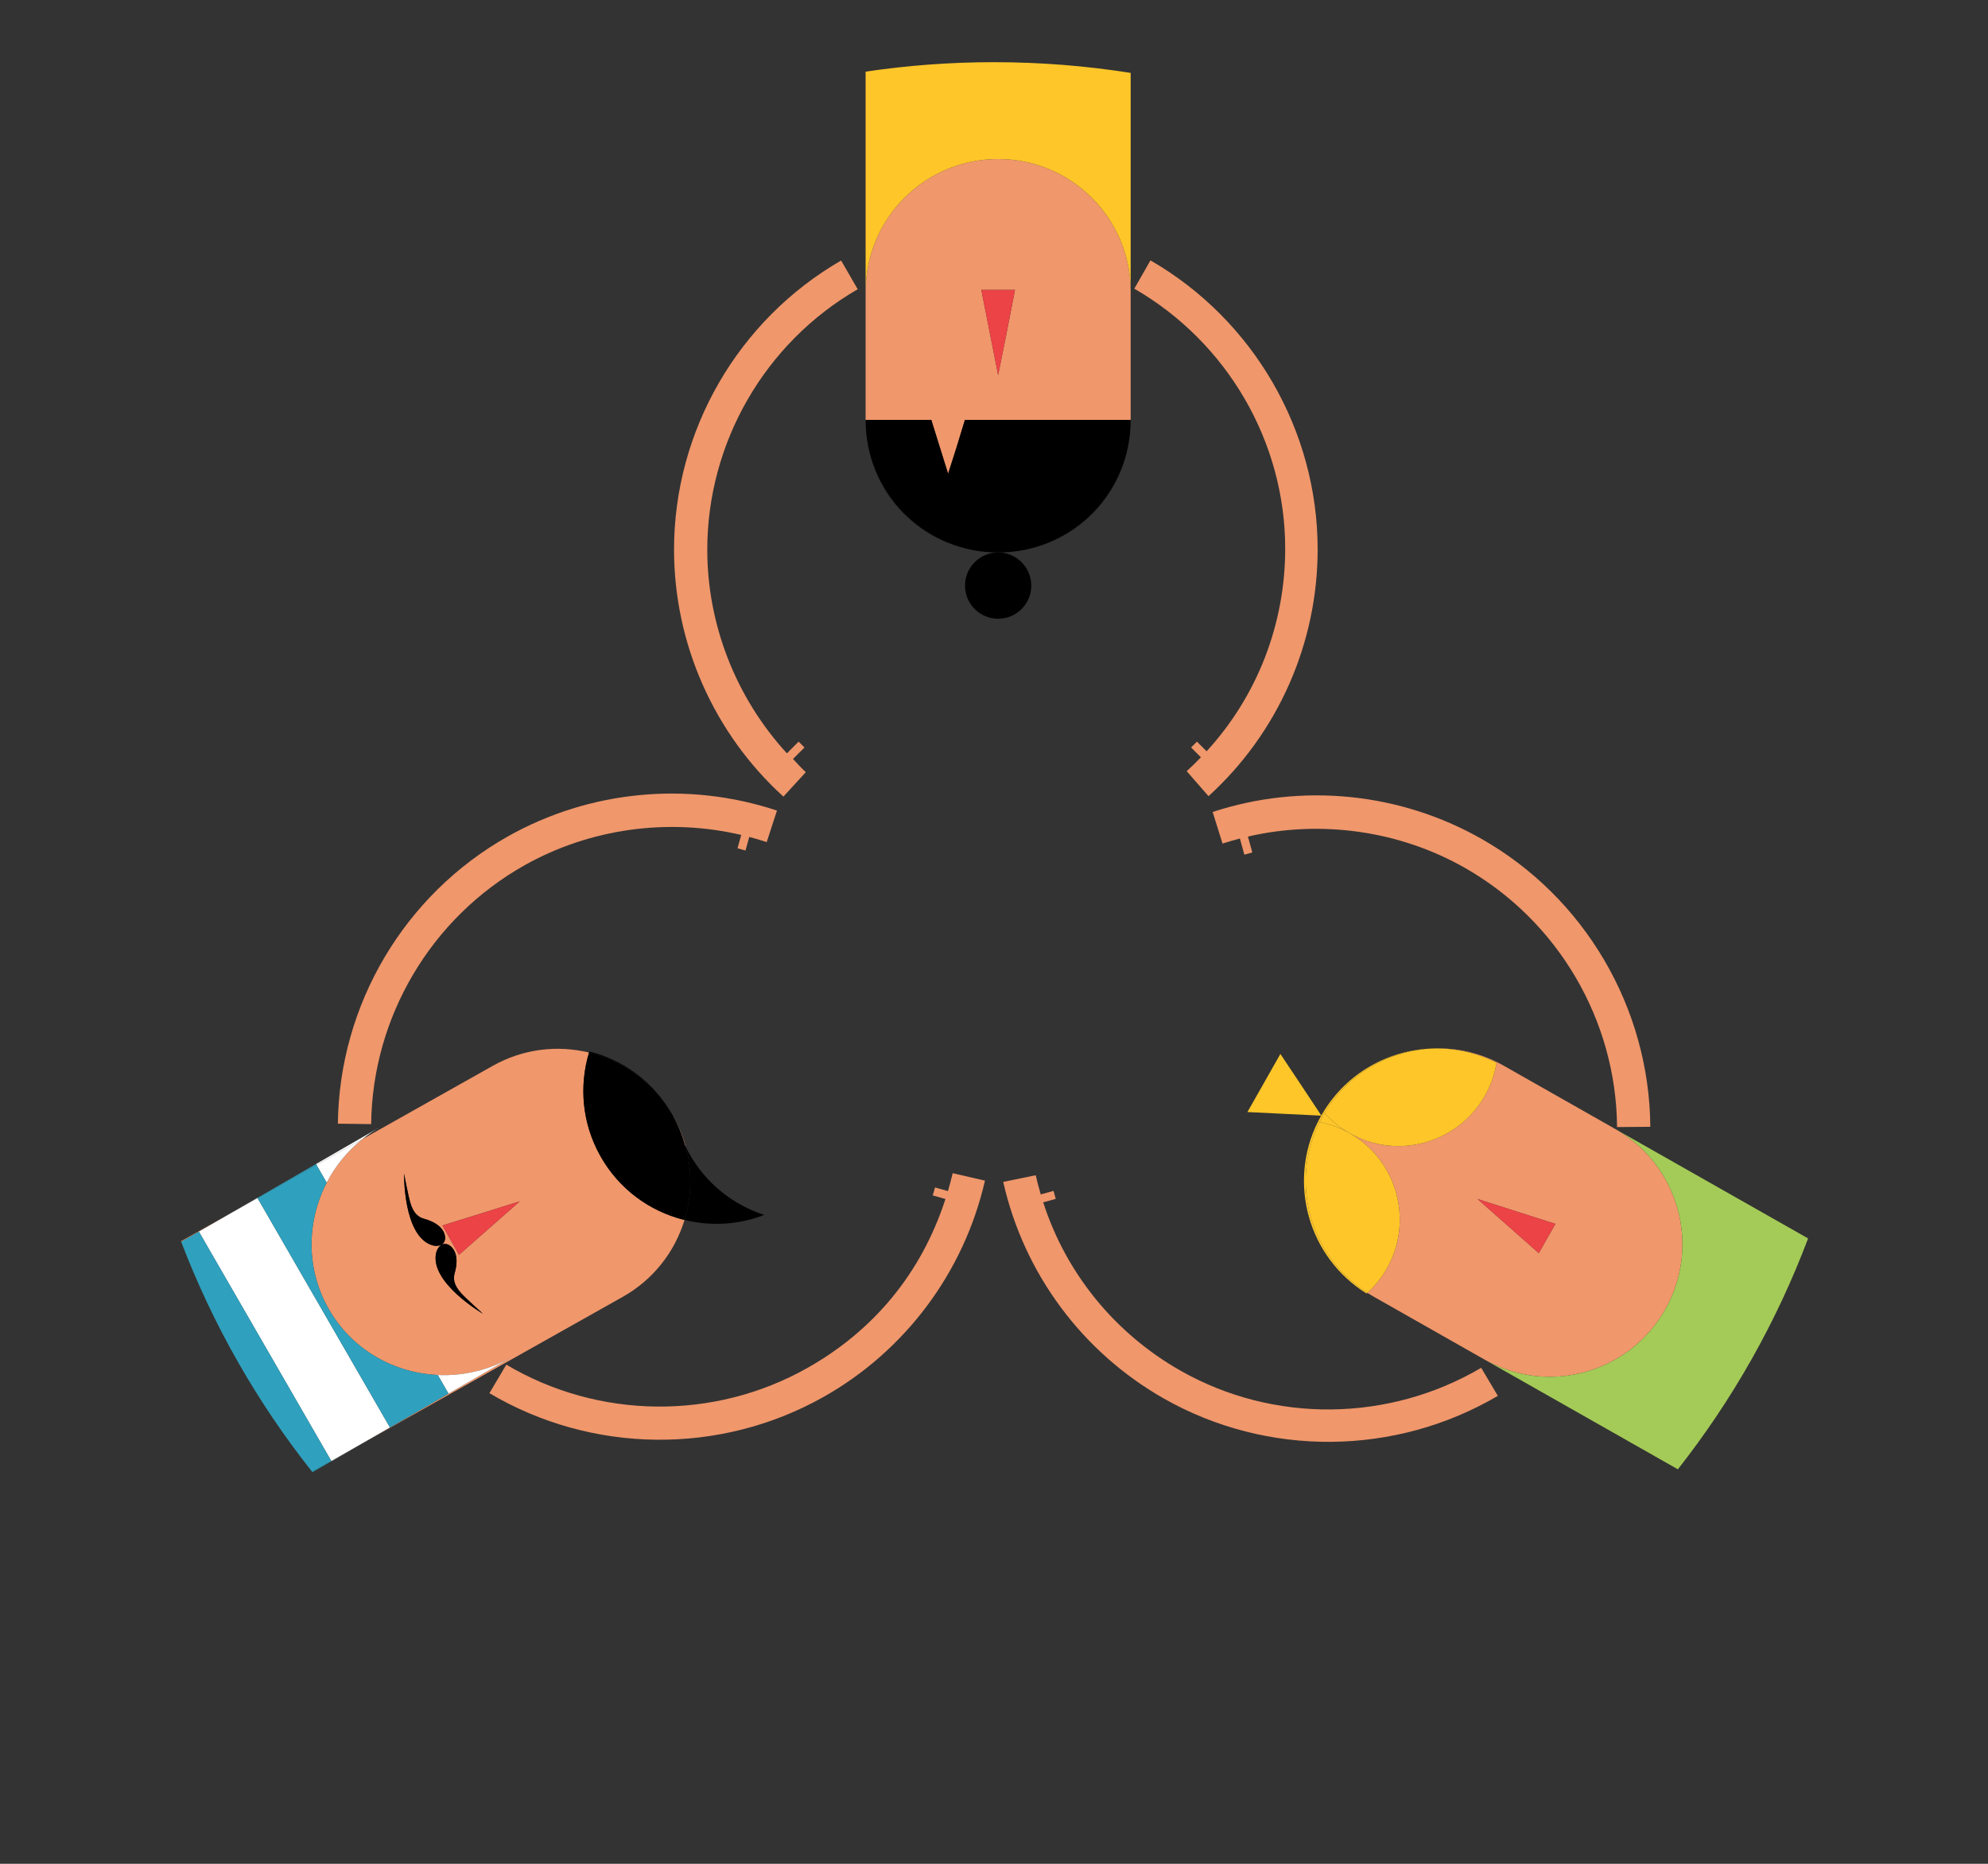 <?xml version="1.0" encoding="utf-8"?>
<!-- Generator: Adobe Illustrator 16.0.0, SVG Export Plug-In . SVG Version: 6.00 Build 0)  -->
<!DOCTYPE svg PUBLIC "-//W3C//DTD SVG 1.1//EN" "http://www.w3.org/Graphics/SVG/1.1/DTD/svg11.dtd">
<svg version="1.1" id="Capa_1" xmlns="http://www.w3.org/2000/svg" xmlns:xlink="http://www.w3.org/1999/xlink" x="0px" y="0px"
	 width="480px" height="450px" viewBox="0 0 480 450" enable-background="new 0 0 480 450" xml:space="preserve">
<rect x="0" y="0" width="480" height="450" fill="#333333" stroke="none"/>
<path fill="#F0976B" d="M239.412,133.354c0.522,0.026,1.047,0.04,1.575,0.04c0.004,0,0.009,0,0.013,0s0.009,0,0.013,0
	c0.504,0,1.005-0.015,1.503-0.038c-0.502,0.023-1.007,0.038-1.515,0.038C240.468,133.393,239.939,133.379,239.412,133.354z"/>
<path fill="#F0976B" d="M209,101.394c0,0.022,0.001,0.044,0.002,0.067C209.002,101.438,209,101.416,209,101.394L209,101.394z"/>
<path fill="#F0976B" d="M240.999,38.396C223.329,38.394,209,52.72,209,70.394v30.999h15.862l2.027,6.493l2.028,6.494l2.024-6.322
	l2.03-6.665H273V70.394C273,52.72,258.675,38.394,240.999,38.396z M243.032,80.452L241,90.564l-2.032-10.284L236.939,70H241h4.062
	L243.032,80.452z"/>
<polygon fill="#EC4346" points="236.939,70 238.968,80.28 241,90.564 243.032,80.452 245.062,70 241,70 "/>
<path fill="#FEC629" d="M240.999,38.396C258.675,38.394,273,52.72,273,70.394V17.601c-10.752-1.697-21.771-2.589-33-2.589
	c-10.534,0-20.883,0.785-31,2.283v53.099C209,52.72,223.329,38.394,240.999,38.396z"/>
<path d="M242.516,133.355c16.97-0.774,30.486-14.48,30.485-31.962H273C273,118.56,259.486,132.563,242.516,133.355z"/>
<path d="M209.002,101.461c0.036,17.402,13.464,31.05,30.345,31.891C222.466,132.491,209.037,118.548,209.002,101.461z"/>
<path d="M230.943,108.058l-2.024,6.322l-2.028-6.494l-2.027-6.493H209c0,0.023,0.001,0.045,0.002,0.068
	c0.035,17.087,13.463,31.03,30.345,31.891c0.002,0,0.004,0,0.007,0.001c0.02,0,0.039,0,0.059,0.001
	c0.526,0.025,1.056,0.04,1.589,0.04c0.508,0,1.013-0.015,1.515-0.038C259.486,132.563,273,118.56,273,101.393h-40.027
	L230.943,108.058z"/>
<path d="M240.988,133.394c-4.412,0.008-7.988,3.587-7.987,8.002c0,4.415,3.582,7.998,7.998,7.997c4.42,0.001,8.002-3.581,8.002-8
	c0-4.413-3.577-7.992-7.987-8c-0.004,0-0.009,0-0.013,0S240.991,133.394,240.988,133.394z"/>
<polygon points="240.988,133.394 241,133.394 241.013,133.394 241,133.393 "/>
<path fill="#F0976B" d="M310.31,132.478c-0.001,18.237-6.79,35.649-18.979,48.913l-2.332-2.332l-1.414,1.414l2.374,2.374
	c-1.399,1.429-2.323,2.339-3.434,3.348l5.269,6.031c16.779-15.243,26.351-36.925,26.351-59.58
	c0.001-28.7-15.483-55.419-40.368-69.78l-3.9,6.832C296.287,82.633,310.309,106.629,310.31,132.478z"/>
<path fill="#F0976B" d="M189.154,192.337l5.404-5.896c-1.105-1.008-2.396-2.473-3.088-3.195l2.773-2.773l-1.415-1.414l-2.827,2.827
	c-12.191-13.264-19.229-30.923-19.229-49.157c-0.001-25.851,13.909-49.959,36.322-62.894l-4.006-6.936
	c-24.882,14.361-40.343,41.104-40.342,69.805C162.75,155.359,172.373,177.093,189.154,192.337z"/>
<path fill="#F0976B" d="M187.599,195.707c-21.513-7.15-45.2-4.889-64.944,6.219c-25.014,14.069-40.759,40.652-41.075,69.379
	l8.038,0.104c0.281-25.883,14.495-49.82,37.022-62.491c15.897-8.943,34.79-11.454,52.328-7.326l-0.901,3.221l1.927,0.538
	l0.918-3.281c0.968,0.249,2.784,0.771,4.209,1.242L187.599,195.707z"/>
<path fill="#F0976B" d="M228.878,287.574l-3.126-0.874l-0.539,1.926l3.065,0.858c-5.853,18.095-17.517,31.896-33.409,40.839
	c-22.529,12.672-50.356,12.354-72.621-0.838l-4.079,6.887c24.719,14.642,55.604,15.008,80.62,0.935
	c19.747-11.108,33.972-30.151,39.028-52.25l-7.795-1.8C229.689,284.718,229.169,286.618,228.878,287.574z"/>
<path fill="#F0976B" d="M78.88,285.539c-4.879,9.411-5.058,20.915,0.557,30.642c5.616,9.726,15.669,15.322,26.257,15.803
	c6.074,0.276,12.323-1.126,18.014-4.412l-15.421,8.903l-14.135,8.161l-6.505,3.755l62.714-35.277
	c7.475-4.205,12.6-10.965,14.915-18.566c-0.09-0.022-0.182-0.036-0.271-0.059c-8.203-2.09-15.566-7.401-20.04-15.358
	c-4.458-7.922-5.172-16.926-2.743-24.998c-7.598-1.847-15.885-0.937-23.239,3.199l-31.546,17.745
	C83.805,278.002,80.929,281.586,78.88,285.539z M105.312,302.486c0.327-1.408,1.309-1.959,1.309-1.959s0.914-0.543,1.977,0.193
	c1.209,0.846,2.246,2.889,1.205,6.58c-0.358,1.263-0.422,2.778,1.604,4.995c1.2,1.312,5.178,4.883,5.178,4.883
	S103.649,309.622,105.312,302.486z M116.116,292.999l9.39-2.953l-7.34,6.461l-7.345,6.459l-1.988-3.539l-1.991-3.543
	L116.116,292.999z M97.562,283.364c0,0,0.983,5.252,1.485,6.964c0.843,2.879,2.171,3.609,3.434,3.963
	c3.698,1.023,4.906,2.975,4.997,4.445c0.082,1.289-0.855,1.789-0.855,1.789s-0.982,0.554-2.354,0.104
	C97.304,298.339,97.562,283.364,97.562,283.364z"/>
<path fill="#F0976B" d="M165.344,276.411c0.073,0.155,0.151,0.31,0.227,0.465c-0.68-2.509-1.675-4.975-3.008-7.344
	c-0.038-0.067-0.08-0.131-0.118-0.198c0.36,0.651,0.696,1.309,1.008,1.975C164.237,272.977,164.869,274.682,165.344,276.411z"/>
<path fill="#F0976B" d="M56.107,292.7l-12.411,6.981c0.019,0.051,0.038,0.101,0.057,0.151l4.265-2.462L56.107,292.7z"/>
<polygon fill="#EC4346" points="110.822,302.966 118.166,296.507 125.506,290.046 116.116,292.999 106.842,295.884 108.833,299.427 
	"/>
<path d="M165.276,294.547c6.249,1.539,12.966,1.223,19.264-1.214c-7.42-2.394-13.991-7.474-18.114-14.804
	c-0.307-0.545-0.586-1.098-0.854-1.653C167.166,282.767,166.998,288.889,165.276,294.547z"/>
<path d="M162.445,269.334c-0.024-0.044-0.044-0.09-0.068-0.134c-4.48-7.968-11.864-13.265-20.079-15.335
	c-0.027,0.088-0.049,0.179-0.076,0.267C150.47,256.137,157.904,261.396,162.445,269.334z"/>
<path d="M144.964,279.13c4.474,7.957,11.837,13.269,20.04,15.358c0.09,0.022,0.182,0.036,0.271,0.059
	c1.723-5.658,1.891-11.78,0.295-17.671c-0.075-0.155-0.153-0.31-0.227-0.465c-0.475-1.729-1.107-3.435-1.892-5.103
	c-0.312-0.666-0.648-1.323-1.008-1.975c-4.541-7.938-11.974-13.197-20.223-15.202C139.792,262.204,140.506,271.208,144.964,279.13z"
	/>
<path d="M104.269,300.63c1.371,0.449,2.354-0.104,2.354-0.104s0.938-0.5,0.855-1.789c-0.091-1.471-1.299-3.422-4.997-4.445
	c-1.263-0.354-2.591-1.084-3.434-3.963c-0.502-1.712-1.485-6.964-1.485-6.964S97.304,298.339,104.269,300.63z"/>
<path d="M111.406,312.296c-2.025-2.217-1.962-3.732-1.604-4.995c1.041-3.691,0.004-5.734-1.205-6.58
	c-1.062-0.736-1.977-0.193-1.977-0.193s-0.981,0.551-1.309,1.959c-1.663,7.136,11.271,14.692,11.271,14.692
	S112.606,313.608,111.406,312.296z"/>
<path fill="#F0976B" d="M251.88,290.294l3.029-0.836l-0.532-1.929l-3.09,0.854c-0.554-1.924-0.885-3.169-1.212-4.631l-7.847,1.605
	c4.979,22.12,19.108,41.146,38.813,52.326c24.958,14.166,55.84,13.887,80.61-0.663l-4.018-6.771
	c-22.309,13.109-50.101,13.458-72.581,0.697C269.19,321.948,257.396,307.444,251.88,290.294z"/>
<path fill="#F0976B" d="M357.674,202.517c-19.701-11.184-43.344-13.545-64.882-6.473l2.385,7.63
	c1.423-0.466,3.223-0.974,4.191-1.222l1.073,3.9l1.93-0.531l-1.059-3.841c17.552-4.058,36.458-1.482,52.318,7.52
	c22.479,12.757,36.617,36.745,36.805,62.622l8.031-0.065C398.257,243.328,382.633,216.682,357.674,202.517z"/>
<path fill="#F0976B" d="M402.049,316.211c8.712-15.352,3.341-34.856-11.989-43.593l-27.013-15.329
	c-5.474-3.106-11.475-4.415-17.327-4.129c5.263-0.19,10.632,0.91,15.619,3.449c-0.449,2.718-1.374,5.406-2.813,7.94
	c-6.541,11.526-21.19,15.568-32.718,9.027c11.527,6.541,15.568,21.192,9.03,32.718c-1.282,2.252-2.875,4.206-4.688,5.863
	c0.43,0.271,0.866,0.536,1.312,0.79l27.036,15.343C373.855,336.954,393.338,331.557,402.049,316.211z M371.537,302.562l-7.365-6.518
	l-7.427-6.55l9.401,3l9.403,3.002l-2.006,3.53L371.537,302.562z"/>
<polygon fill="#EC4346" points="366.147,292.495 356.745,289.495 364.172,296.045 371.537,302.562 373.544,299.027 375.55,295.497 
	"/>
<path fill="#A4CB57" d="M390.06,272.618l46.501,26.389v-0.001l-46.55-26.417C390.028,272.599,390.043,272.609,390.06,272.618z"/>
<path fill="#A4CB57" d="M358.423,328.251l46.694,26.498l0.001-0.001l-46.62-26.457C358.473,328.277,358.448,328.265,358.423,328.251
	z"/>
<path fill="#A4CB57" d="M402.049,316.211c-8.711,15.346-28.194,20.743-43.551,12.08l46.62,26.457
	c13.154-16.718,23.812-35.487,31.442-55.741l-46.501-26.389C405.39,281.354,410.761,300.859,402.049,316.211z"/>
<path fill="#FEC629" d="M319.022,269.324l-4.9-7.393l-4.977-7.461l-3.979,7.016l-3.978,7.009l8.933,0.438l8.88,0.43
	c0.004-0.007,0.008-0.015,0.012-0.022C319.015,269.335,319.019,269.33,319.022,269.324z"/>
<path fill="#FEC629" d="M319.426,269.324c0.117-0.206,0.244-0.403,0.364-0.606c-0.079-0.089-0.169-0.172-0.247-0.262
	c-0.173,0.29-0.352,0.572-0.521,0.868l0.028,0.042l-0.05-0.003c-0.273,0.485-0.533,0.974-0.779,1.465
	c0.122,0.022,0.243,0.058,0.365,0.082C318.851,270.377,319.129,269.848,319.426,269.324z"/>
<path fill="#FEC629" d="M319.79,268.718c-0.12,0.203-0.247,0.4-0.364,0.606c-0.297,0.523-0.575,1.053-0.84,1.586
	c2.469,0.488,4.907,1.356,7.222,2.667C323.486,272.261,321.478,270.602,319.79,268.718z"/>
<path fill="#FEC629" d="M319.022,269.324c-0.003,0.006-0.007,0.011-0.01,0.017c-0.004,0.008-0.008,0.016-0.012,0.022l0.05,0.003
	L319.022,269.324z"/>
<path fill="#FEC629" d="M318.586,270.91c-0.122-0.024-0.243-0.06-0.365-0.082c-7.39,14.753-2.308,32.781,11.761,41.493
	c0.058-0.052,0.11-0.11,0.168-0.163C316.294,303.409,311.309,285.559,318.586,270.91z"/>
<path fill="#FEC629" d="M334.838,306.295c6.538-11.525,2.497-26.177-9.03-32.718c-2.314-1.311-4.753-2.179-7.222-2.667
	c-7.277,14.648-2.292,32.499,11.563,41.248C331.963,310.501,333.556,308.547,334.838,306.295z"/>
<path fill="#FEC629" d="M345.72,253.16c-10.406,0.377-20.393,5.82-26.177,15.296c0.078,0.09,0.168,0.173,0.247,0.262
	C325.469,259.197,335.359,253.667,345.72,253.16z"/>
<path fill="#FEC629" d="M319.79,268.718c1.688,1.884,3.695,3.543,6.018,4.859c11.527,6.541,26.177,2.499,32.718-9.027
	c1.439-2.534,2.364-5.223,2.813-7.94c-4.987-2.539-10.356-3.64-15.619-3.449C335.359,253.667,325.469,259.197,319.79,268.718z"/>
<path fill="#FEC629" d="M319.79,268.718c1.688,1.884,3.695,3.543,6.018,4.859C323.486,272.261,321.479,270.602,319.79,268.718z"/>
<polygon fill="#FFFFFF" points="80.018,352.796 87.646,348.391 79.969,352.71 "/>
<path fill="#FFFFFF" d="M87.437,275.076c1.326-1.067,2.749-2.051,4.271-2.93l-15.42,8.902l0.13,0.227L87.437,275.076z"/>
<polygon fill="#FFFFFF" points="62.152,289.211 56.107,292.7 62.191,289.278 "/>
<polygon fill="#FFFFFF" points="79.969,352.71 87.646,348.391 94.152,344.636 62.191,289.278 56.107,292.7 48.018,297.371 "/>
<path fill="#FFFFFF" d="M78.88,285.539c2.05-3.953,4.926-7.537,8.557-10.463l-11.019,6.199L78.88,285.539z"/>
<path fill="#FFFFFF" d="M123.707,327.571c-5.691,3.286-11.94,4.688-18.014,4.412l2.593,4.491L123.707,327.571z"/>
<path fill="#2FA1BE" d="M79.969,352.71l-4.63,2.604c0.033,0.042,0.067,0.083,0.1,0.125l4.58-2.644L79.969,352.71z"/>
<path fill="#2FA1BE" d="M48.018,297.371l-4.265,2.462c7.695,20.169,18.403,38.848,31.585,55.481l4.63-2.604L48.018,297.371z"/>
<polygon fill="#2FA1BE" points="76.418,281.275 76.287,281.049 62.152,289.211 62.191,289.278 "/>
<path fill="#2FA1BE" d="M105.694,331.983c-10.588-0.48-20.641-6.077-26.257-15.803c-5.615-9.727-5.436-21.23-0.557-30.642
	l-2.462-4.264l-14.227,8.003l31.961,55.357l14.135-8.161L105.694,331.983z"/>
</svg>
